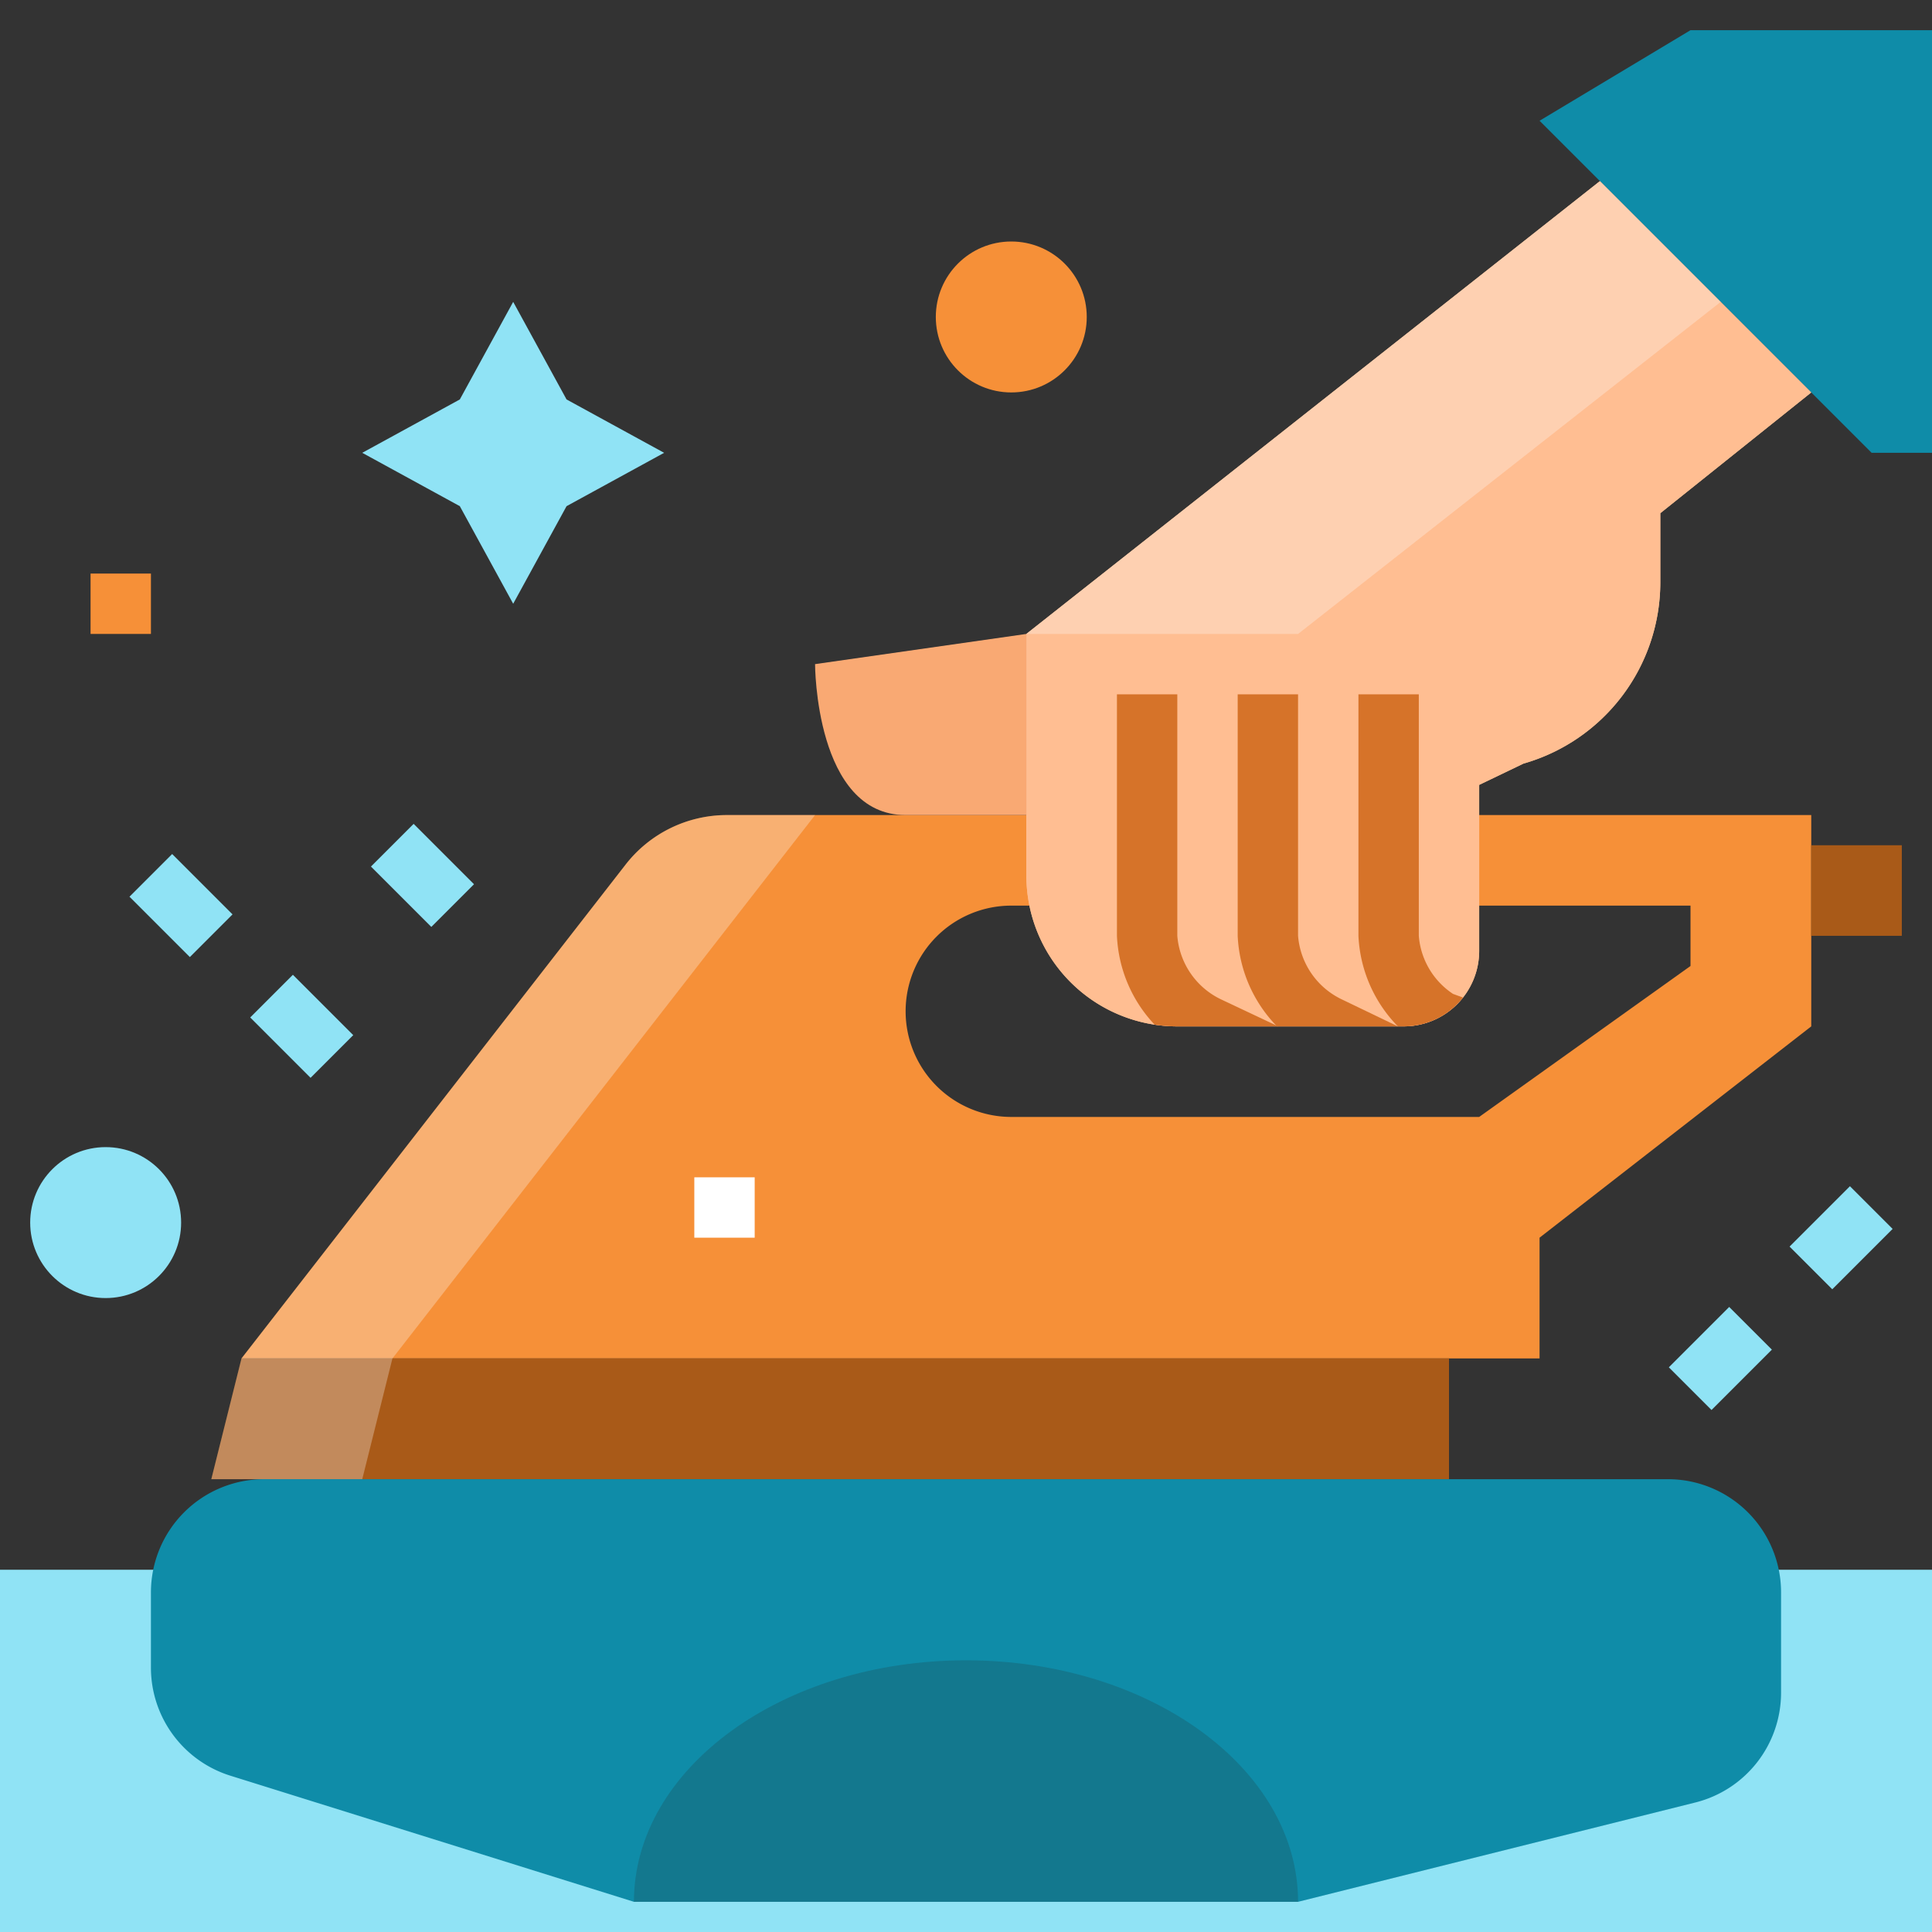 <svg id="Layer_1" height="512" viewBox="0 0 512 512" width="512" xmlns="http://www.w3.org/2000/svg" data-name="Layer 1"><rect x="0" y="0" width="512" height="512" fill="#333333" stroke="none"/><path d="m0 416h512v96h-512z" fill="#90e3f5"/><path d="m192.628 216a34 34 0 0 0 -26.837 13.126l-101.791 130.874h344v-32l72-56v-56zm255.372 40-56 40h-124a28 28 0 0 1 -28-28 28 28 0 0 1 28-28h180z" fill="#f69038"/><circle cx="268" cy="84" fill="#f69038" r="20"/><circle cx="28" cy="324" fill="#90e3f5" r="20"/><path d="m24 152h16v16h-16z" fill="#f69038"/><path d="m184 312h16v16h-16z" fill="#fff"/><path d="m150.142 105.858 25.858 14.142-25.858 14.142-14.142 25.858-14.142-25.858-25.858-14.142 25.858-14.142 14.142-25.858z" fill="#90e3f5"/><path d="m384 392h-328l8-32h320z" fill="#a95a18"/><path d="m272 168v64a40 40 0 0 0 40 40h60a20 20 0 0 0 20-20v-44l11.736-5.639a50 50 0 0 0 36.264-48.076v-18.285l40-32-56-56z" fill="#ffbe92"/><path d="m512 120h-16l-88-88 40-24h64z" fill="#0f8ca8"/><path d="m272 168-56 8s0 40 24 40h32z" fill="#f9a973"/><path d="m480 224h24v24h-24z" fill="#a95a18"/><path d="m40 422v19.944a30 30 0 0 0 21.052 28.634l106.948 33.422h176l105.276-26.319a30 30 0 0 0 22.724-29.104v-26.577a30 30 0 0 0 -30-30h-372a30 30 0 0 0 -30 30z" fill="#0f8ca8"/><g opacity=".2"><path d="m256 440c-48.6 0-88 28.654-88 64h176c0-35.346-39.4-64-88-64z" fill="#232626"/></g><g fill="#90e3f5"><path d="m476.686 319.999h22.627v16.001h-22.627z" transform="matrix(.707 -.707 .707 .707 -88.999 441.137)"/><path d="m444.686 351.999h22.627v16.001h-22.627z" transform="matrix(.707 -.707 .707 .707 -120.999 427.882)"/><path d="m39.999 228.686h16.001v22.627h-16.001z" transform="matrix(.707 -.707 .707 .707 -155.647 104.235)"/><path d="m71.999 260.686h16.001v22.627h-16.001z" transform="matrix(.707 -.707 .707 .707 -168.902 136.235)"/><path d="m103.999 220.686h16.001v22.627h-16.001z" transform="matrix(.707 -.707 .707 .707 -131.245 147.147)"/></g><path d="m480 104-40 32v18.28a50 50 0 0 1 -36.26 48.08l-11.74 5.64v44a20.027 20.027 0 0 1 -20 20h-60a39.971 39.971 0 0 1 -40-40v-64l152-120z" fill="#ffbe92"/><path d="m312 272a39.727 39.727 0 0 1 -6.01-.45 36.631 36.631 0 0 1 -9.99-23.55v-64h16v64a20.46 20.46 0 0 0 11.58 16.84l14.56 6.87.62.29z" fill="#d67329"/><path d="m338.42 272a3.827 3.827 0 0 1 -.28-.29 36.633 36.633 0 0 1 -10.14-23.71v-64h16v64a20.46 20.46 0 0 0 11.58 16.84l14.86 7.15a.01.01 0 0 0 .01.01h-31.69" fill="#d67329"/><path d="m387.71 264.36a19.925 19.925 0 0 1 -15.71 7.64h-1.55a.01.01 0 0 1 -.01-.01 36.66 36.66 0 0 1 -10.44-23.99v-64h16v64a20.335 20.335 0 0 0 9.06 15.39z" fill="#d67329"/><path d="m216 216h-23.372a34 34 0 0 0 -26.837 13.126l-101.791 130.874-8 32h40l8-32z" fill="#fafcfc" opacity=".3"/><path d="m272 168h72l112-88-32-32z" fill="#fafcfc" opacity=".3"/></svg>